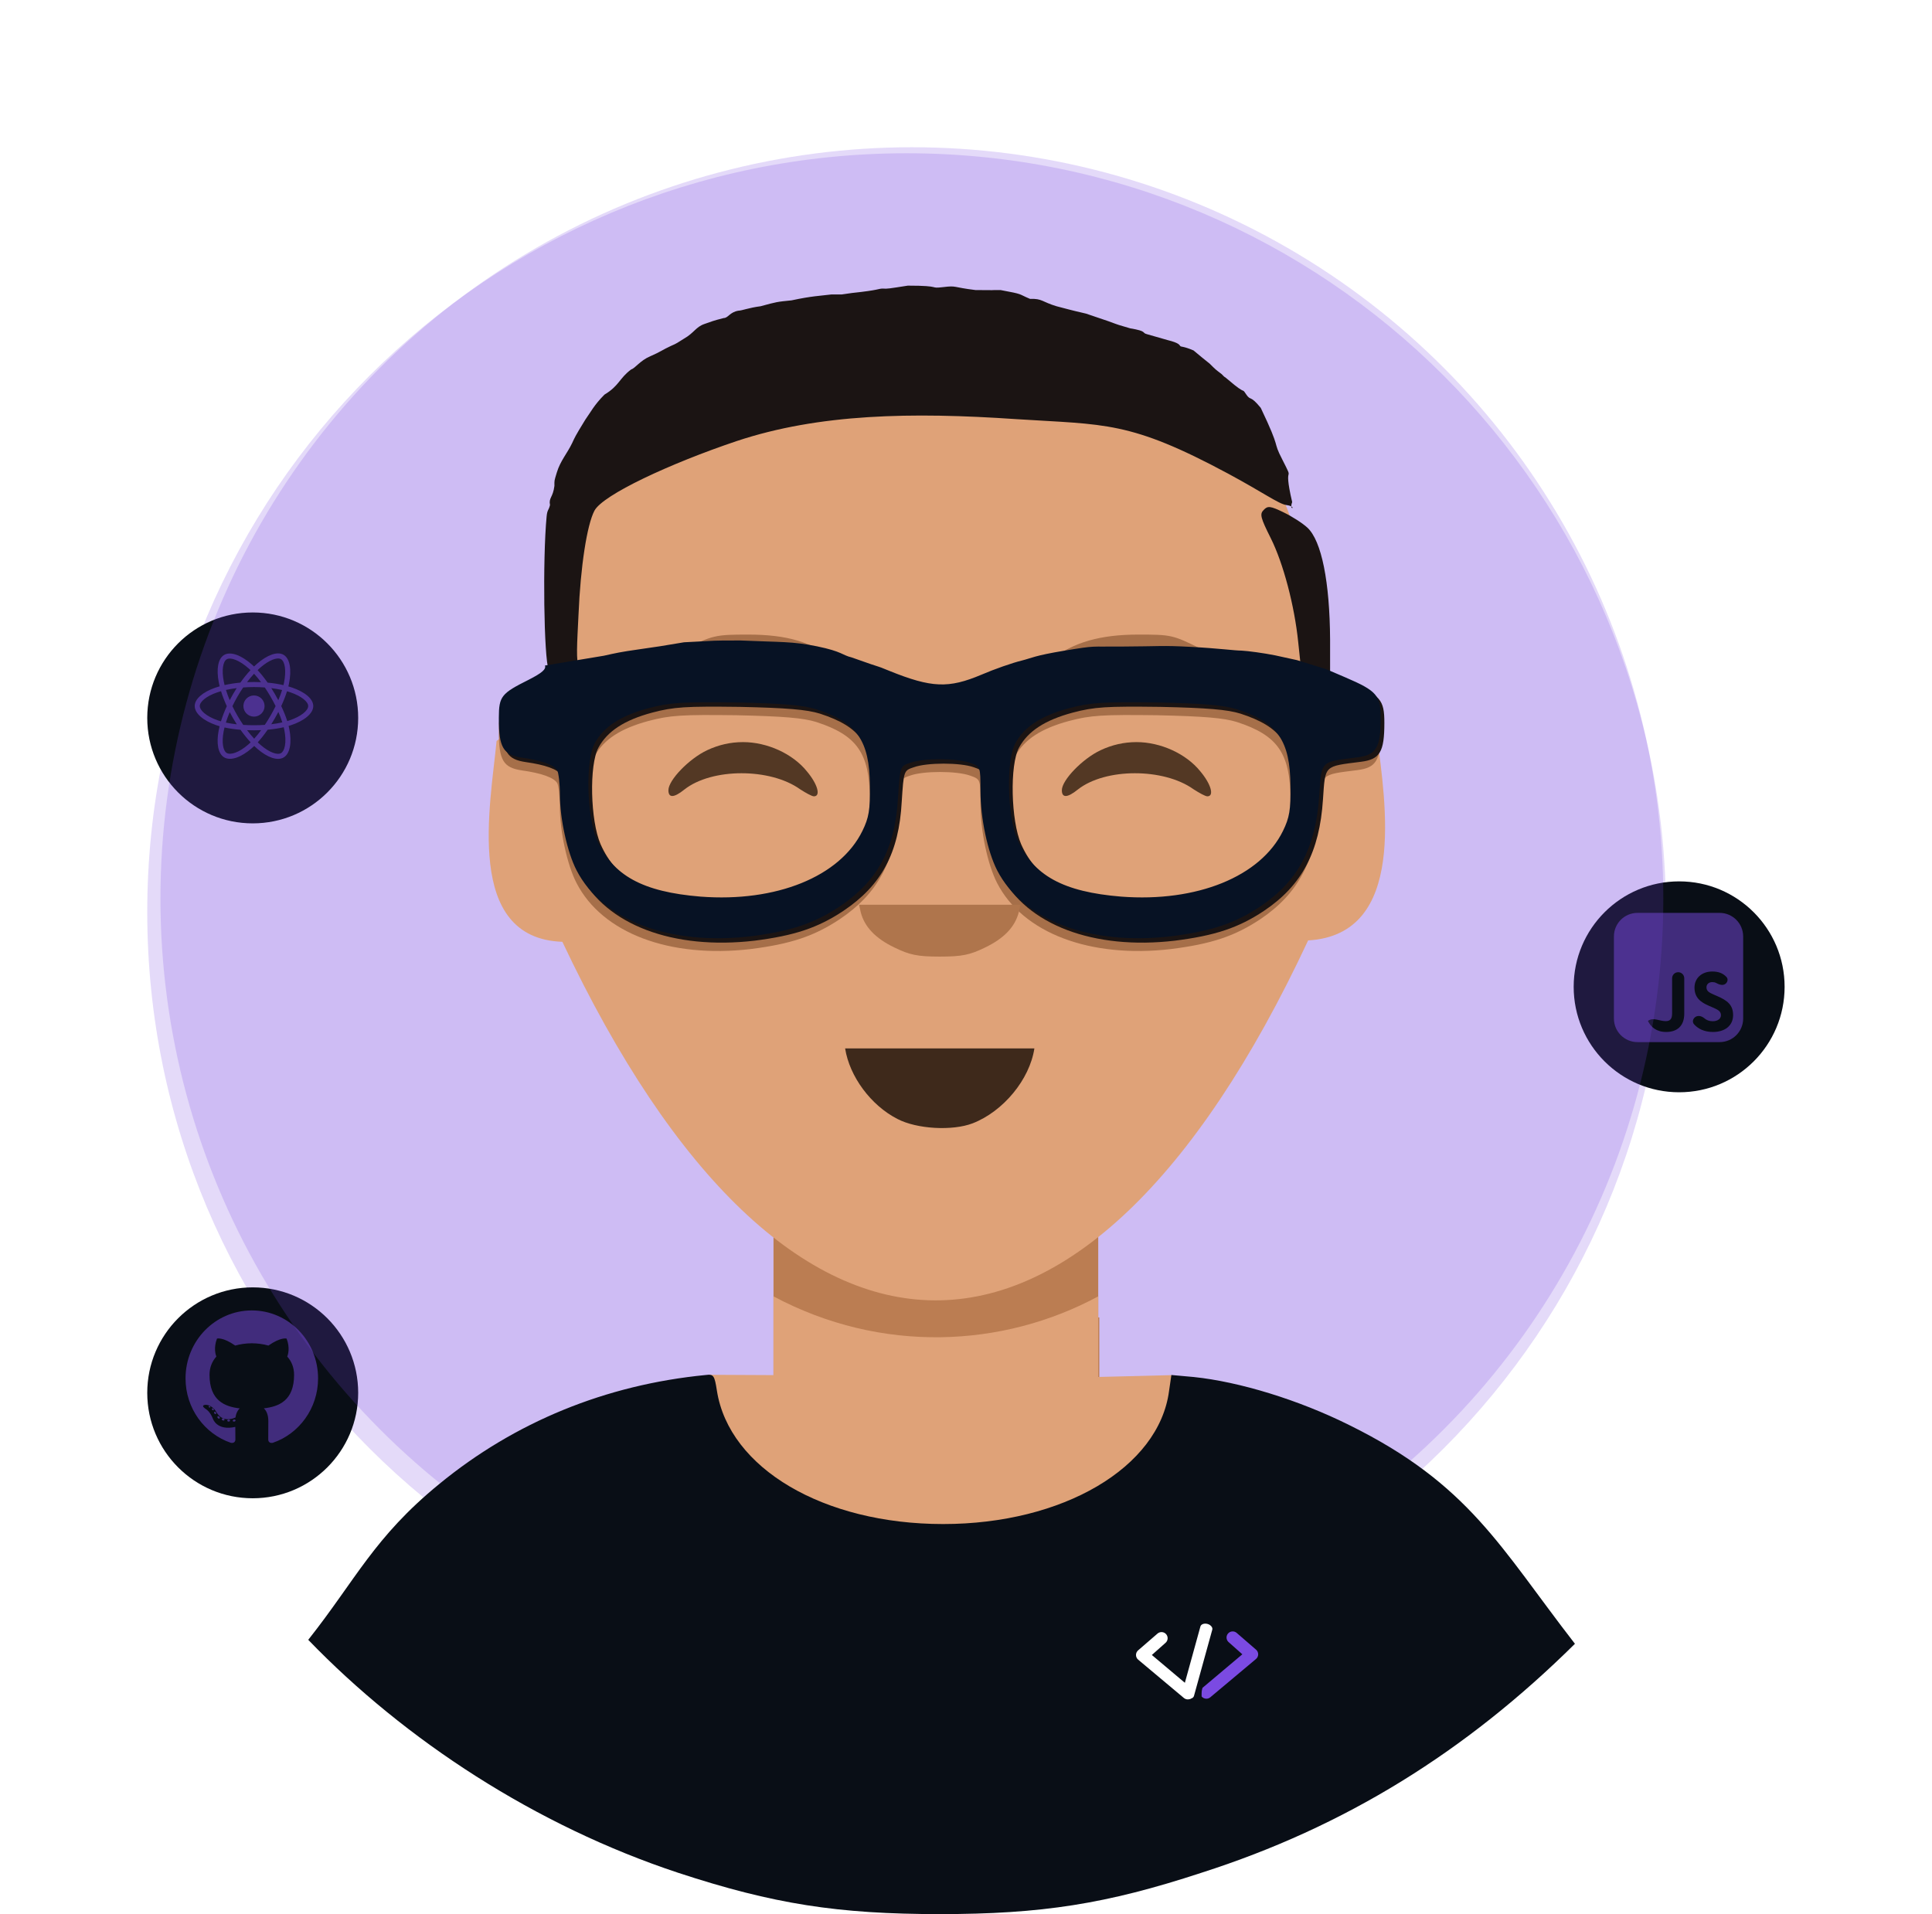 <svg width="656" height="650" viewBox="0 0 656 650" fill="none" xmlns="http://www.w3.org/2000/svg">
<path d="M565.667 309.713C565.667 167.408 450.231 52.046 307.834 52.046C165.436 52.046 50 167.408 50 309.713C50 452.018 165.436 567.379 307.834 567.379C450.231 567.379 565.667 452.018 565.667 309.713Z" fill="#7B4AE2" fill-opacity="0.2"/>
<g filter="url(#filter0_d_112_65)">
<circle cx="570.143" cy="331.11" r="35.81" fill="#090E16"/>
</g>
<path fill-rule="evenodd" clip-rule="evenodd" d="M548 318C548 313.582 551.582 310 556 310H583.883C588.301 310 591.883 313.582 591.883 318V345.883C591.883 350.301 588.301 353.883 583.883 353.883H556C551.582 353.883 548 350.301 548 345.883V318ZM559.538 346.672C559.538 346.672 559.538 346.672 559.538 346.672L559.539 346.672C560.511 348.733 562.426 350.442 565.724 350.442C569.377 350.442 571.881 348.498 571.881 344.226V332.208C571.881 331.07 570.958 330.147 569.819 330.147V330.147C568.68 330.147 567.757 331.07 567.757 332.208V344.168C567.757 346.23 566.903 346.76 565.548 346.76V346.76C563.577 346.76 561.502 345.484 559.816 346.504L559.539 346.672L559.539 346.672C559.538 346.672 559.538 346.672 559.538 346.672V346.672ZM578.722 345.804C577.888 345.093 576.722 344.724 575.773 345.273V345.273C574.846 345.81 574.478 347.004 575.187 347.807C576.57 349.375 578.706 350.442 581.632 350.442C585.55 350.442 588.466 348.41 588.466 344.698C588.466 341.252 586.493 339.72 582.987 338.218L581.956 337.776C580.189 337.01 579.423 336.509 579.423 335.272C579.423 334.27 580.189 333.505 581.397 333.505C581.9 333.505 582.328 333.596 582.708 333.799C583.673 334.315 584.826 334.772 585.746 334.181V334.181C586.594 333.636 586.896 332.492 586.206 331.758C584.971 330.443 583.399 329.911 581.397 329.911C577.714 329.911 575.358 332.267 575.358 335.36C575.358 338.718 577.332 340.309 580.307 341.575L581.338 342.018C583.223 342.842 584.342 343.343 584.342 344.757C584.342 345.935 583.253 346.79 581.544 346.79C580.333 346.79 579.436 346.413 578.722 345.804Z" fill="#7B4AE2" fill-opacity="0.5"/>
<g filter="url(#filter1_d_112_65)">
<circle cx="85.81" cy="239.794" r="35.81" fill="#090E16"/>
</g>
<path d="M99.207 233.496C98.79 233.352 98.357 233.216 97.912 233.088C97.985 232.789 98.052 232.494 98.112 232.204C99.093 227.443 98.451 223.608 96.262 222.345C94.162 221.134 90.728 222.396 87.26 225.415C86.926 225.705 86.592 226.012 86.258 226.334C86.035 226.121 85.813 225.915 85.591 225.718C81.956 222.491 78.313 221.131 76.125 222.397C74.028 223.612 73.406 227.217 74.289 231.729C74.374 232.165 74.474 232.61 74.587 233.063C74.071 233.209 73.573 233.365 73.097 233.531C68.836 235.017 66.115 237.345 66.115 239.76C66.115 242.255 69.036 244.757 73.474 246.274C73.825 246.393 74.188 246.506 74.563 246.614C74.441 247.103 74.335 247.583 74.247 248.051C73.405 252.484 74.062 256.005 76.154 257.211C78.315 258.458 81.942 257.177 85.473 254.09C85.753 253.846 86.033 253.587 86.313 253.316C86.677 253.666 87.04 253.997 87.401 254.308C90.822 257.252 94.201 258.441 96.291 257.231C98.45 255.981 99.151 252.199 98.24 247.598C98.171 247.246 98.09 246.887 97.999 246.522C98.254 246.447 98.504 246.369 98.747 246.288C103.361 244.759 106.364 242.288 106.364 239.76C106.364 237.336 103.554 234.992 99.207 233.496ZM98.207 244.656C97.987 244.729 97.761 244.799 97.531 244.868C97.021 243.255 96.334 241.54 95.492 239.769C96.295 238.039 96.956 236.346 97.451 234.744C97.863 234.863 98.263 234.989 98.648 235.122C102.372 236.404 104.644 238.3 104.644 239.76C104.644 241.316 102.191 243.336 98.207 244.656ZM96.553 247.932C96.956 249.966 97.014 251.806 96.747 253.244C96.507 254.536 96.025 255.397 95.429 255.743C94.161 256.477 91.448 255.522 88.523 253.005C88.187 252.716 87.85 252.408 87.511 252.082C88.645 250.842 89.778 249.4 90.885 247.798C92.83 247.626 94.669 247.343 96.336 246.958C96.418 247.289 96.491 247.614 96.553 247.932ZM79.836 255.616C78.597 256.053 77.61 256.066 77.013 255.722C75.744 254.99 75.216 252.163 75.936 248.371C76.019 247.937 76.117 247.491 76.23 247.035C77.879 247.4 79.703 247.662 81.654 247.82C82.767 249.387 83.934 250.828 85.109 252.089C84.852 252.337 84.596 252.573 84.342 252.795C82.78 254.16 81.216 255.129 79.836 255.616ZM74.031 244.647C72.068 243.976 70.447 243.104 69.336 242.153C68.338 241.298 67.834 240.449 67.834 239.76C67.834 238.295 70.019 236.425 73.663 235.155C74.105 235.001 74.568 234.855 75.049 234.719C75.552 236.357 76.213 238.07 77.01 239.802C76.203 241.56 75.533 243.3 75.024 244.958C74.681 244.859 74.35 244.756 74.031 244.647ZM75.977 231.399C75.22 227.533 75.723 224.617 76.987 223.885C78.333 223.106 81.311 224.217 84.449 227.004C84.65 227.182 84.851 227.368 85.053 227.561C83.884 228.817 82.728 230.247 81.624 231.804C79.731 231.98 77.919 232.262 76.253 232.639C76.149 232.218 76.056 231.804 75.977 231.399ZM93.338 235.686C92.94 234.998 92.531 234.327 92.114 233.673C93.399 233.836 94.629 234.051 95.784 234.315C95.438 235.427 95.005 236.589 94.496 237.781C94.131 237.087 93.745 236.389 93.338 235.686ZM86.258 228.79C87.051 229.649 87.846 230.609 88.627 231.649C87.84 231.612 87.043 231.593 86.239 231.593C85.443 231.593 84.652 231.612 83.87 231.648C84.652 230.617 85.453 229.659 86.258 228.79ZM79.133 235.698C78.735 236.388 78.356 237.083 77.997 237.779C77.496 236.592 77.068 235.424 76.718 234.297C77.866 234.04 79.091 233.83 80.367 233.67C79.944 234.33 79.532 235.006 79.133 235.698V235.698ZM80.403 245.973C79.085 245.826 77.842 245.626 76.694 245.377C77.049 244.229 77.487 243.036 77.999 241.823C78.359 242.519 78.739 243.215 79.14 243.906H79.14C79.547 244.61 79.97 245.3 80.403 245.973ZM86.306 250.852C85.491 249.972 84.678 249 83.884 247.953C84.655 247.984 85.441 247.999 86.239 247.999C87.059 247.999 87.871 247.981 88.669 247.945C87.885 249.01 87.094 249.984 86.306 250.852ZM94.513 241.761C95.051 242.988 95.504 244.174 95.864 245.302C94.697 245.568 93.437 245.783 92.11 245.942C92.528 245.28 92.94 244.597 93.345 243.894C93.755 243.183 94.144 242.471 94.513 241.761ZM91.856 243.035C91.227 244.126 90.581 245.167 89.925 246.15C88.731 246.236 87.497 246.28 86.239 246.28C84.987 246.28 83.768 246.241 82.595 246.165C81.913 245.169 81.253 244.124 80.628 243.044H80.628C80.004 241.967 79.43 240.881 78.91 239.802C79.43 238.719 80.003 237.632 80.623 236.557L80.622 236.557C81.244 235.479 81.898 234.44 82.574 233.45C83.771 233.36 84.999 233.312 86.239 233.312H86.239C87.485 233.312 88.714 233.36 89.911 233.451C90.576 234.434 91.226 235.47 91.85 236.548C92.481 237.638 93.061 238.718 93.585 239.777C93.063 240.855 92.484 241.945 91.856 243.035ZM95.403 223.834C96.751 224.612 97.275 227.746 96.428 231.857C96.374 232.119 96.313 232.386 96.247 232.657C94.577 232.272 92.764 231.985 90.865 231.807C89.76 230.232 88.613 228.8 87.463 227.561C87.772 227.263 88.081 226.979 88.389 226.712C91.36 224.126 94.137 223.105 95.403 223.834ZM86.239 236.166C88.224 236.166 89.833 237.775 89.833 239.76C89.833 241.745 88.224 243.354 86.239 243.354C84.254 243.354 82.645 241.745 82.645 239.76C82.645 237.775 84.254 236.166 86.239 236.166Z" fill="#7B4AE2" fill-opacity="0.5"/>
<g filter="url(#filter2_d_112_65)">
<circle cx="85.81" cy="468.98" r="35.81" fill="#090E16"/>
</g>
<path fill-rule="evenodd" clip-rule="evenodd" d="M85.5 445C73.075 445 63 455.328 63 468.07C63 478.262 69.447 486.91 78.387 489.96C79.511 490.174 79.924 489.46 79.924 488.851C79.924 488.3 79.903 486.483 79.894 484.555C73.634 485.951 72.313 481.834 72.313 481.834C71.29 479.167 69.815 478.458 69.815 478.458C67.774 477.026 69.969 477.056 69.969 477.056C72.228 477.218 73.418 479.433 73.418 479.433C75.425 482.96 78.682 481.94 79.966 481.351C80.168 479.86 80.751 478.842 81.394 478.266C76.397 477.682 71.143 475.704 71.143 466.865C71.143 464.346 72.022 462.288 73.461 460.673C73.228 460.091 72.457 457.745 73.679 454.567C73.679 454.567 75.569 453.947 79.868 456.932C81.663 456.421 83.588 456.165 85.5 456.156C87.412 456.165 89.339 456.421 91.137 456.932C95.431 453.947 97.318 454.567 97.318 454.567C98.543 457.745 97.772 460.091 97.539 460.673C98.981 462.288 99.854 464.346 99.854 466.865C99.854 475.725 94.591 477.676 89.58 478.248C90.388 478.963 91.107 480.367 91.107 482.52C91.107 485.606 91.081 488.091 91.081 488.851C91.081 489.464 91.486 490.184 92.626 489.957C101.561 486.903 108 478.259 108 468.07C108 455.328 97.926 445 85.5 445ZM71.427 477.863C71.377 477.978 71.202 478.012 71.041 477.933C70.878 477.858 70.787 477.702 70.839 477.587C70.888 477.469 71.064 477.436 71.227 477.515C71.391 477.59 71.484 477.748 71.427 477.863ZM72.534 478.876C72.427 478.978 72.217 478.93 72.074 478.769C71.927 478.608 71.9 478.393 72.008 478.29C72.119 478.188 72.323 478.235 72.47 478.396C72.617 478.559 72.646 478.773 72.534 478.876ZM73.293 480.171C73.155 480.269 72.93 480.177 72.79 479.972C72.653 479.767 72.653 479.521 72.793 479.422C72.933 479.324 73.155 479.413 73.296 479.616C73.434 479.825 73.434 480.071 73.293 480.171ZM74.577 481.672C74.454 481.811 74.191 481.774 73.999 481.583C73.802 481.397 73.747 481.133 73.871 480.994C73.996 480.854 74.26 480.893 74.454 481.082C74.649 481.268 74.709 481.534 74.577 481.672ZM76.237 482.178C76.182 482.359 75.929 482.441 75.674 482.364C75.42 482.285 75.254 482.073 75.305 481.891C75.358 481.709 75.612 481.623 75.869 481.706C76.123 481.784 76.29 481.994 76.237 482.178ZM78.125 482.393C78.132 482.583 77.916 482.741 77.648 482.744C77.379 482.751 77.162 482.597 77.159 482.409C77.159 482.217 77.37 482.061 77.639 482.056C77.906 482.051 78.125 482.204 78.125 482.393ZM79.981 482.32C80.013 482.506 79.827 482.696 79.561 482.747C79.3 482.796 79.058 482.681 79.025 482.497C78.993 482.307 79.182 482.116 79.443 482.067C79.709 482.02 79.947 482.131 79.981 482.32Z" fill="#7B4AE2" fill-opacity="0.5"/>
<g filter="url(#filter3_f_112_65)">
<circle cx="309.624" cy="305.148" r="255.148" fill="#7B4AE2" fill-opacity="0.2"/>
</g>
<path fill-rule="evenodd" clip-rule="evenodd" d="M262.636 404.465C299.391 424.056 340.608 421.88 372.901 404.463V447.383L373.266 447.373V472.572H262.636V404.465Z" fill="#BB7D52"/>
<path fill-rule="evenodd" clip-rule="evenodd" d="M262.635 440.226C299.39 459.819 340.607 457.642 372.901 440.226V467.595L397.734 466.976L398.042 466.988C398.042 532.959 240.326 542.834 240.326 466.889L240.942 466.861L262.635 466.972V440.226V440.226Z" fill="#DFA278"/>
<path fill-rule="evenodd" clip-rule="evenodd" d="M198.067 169.098C285.781 113.249 397.996 133.109 435.909 169.937C446.87 196.314 447.645 221.755 444.42 249.065C451.825 243.751 460.631 244.967 467.569 249.916C470.38 272.577 477.909 317.405 444.169 319.35C367.5 483.5 267 481 190.95 319.823C157.51 318.669 166.527 273.364 168.616 251.608C176.639 245.504 185.801 248.576 191.487 251.307L198.067 169.098Z" fill="#DFA278"/>
<path fill-rule="evenodd" clip-rule="evenodd" d="M185.039 230.339C185.499 231.604 184.002 232.87 179.511 235.172C170.215 239.815 169.4 240.78 169.377 248.053V248.405C169.377 258.185 170.874 260.715 177.322 261.637C183.887 262.558 188.034 264.053 189.186 265.894C189.645 266.7 190.107 270.382 190.107 274.179C190.107 282.349 192.64 293.856 195.75 299.839C204.502 316.87 227.304 325.5 254.943 322.278C268.533 320.551 276.479 317.905 285.116 312.151C298.015 303.522 304.003 292.475 304.924 275.1C305.616 264.513 305.616 264.513 309.071 263.362C313.562 261.752 324.733 261.752 329.34 263.362C332.909 264.628 332.909 264.628 332.909 272.799C332.909 282.234 335.328 293.511 338.552 299.84C347.305 316.87 370.107 325.5 397.631 322.278C411.336 320.552 419.282 317.905 427.92 312.153C440.818 303.523 446.807 292.131 447.958 274.295C448.764 262.558 448.189 263.133 460.857 261.522C467.305 260.717 468.803 258.185 468.803 248.289C468.803 240.464 467.536 238.97 456.826 234.367L450.376 231.604L440.357 228.499L432.987 226.888C428.956 226.082 423.774 225.391 421.585 225.276C419.282 225.276 413.525 223.204 407.767 220.329C398.207 215.61 397.747 215.495 386.461 215.495C373.563 215.495 364.464 218.142 357.093 223.896C354.906 225.621 350.299 227.807 347.074 228.613C343.734 229.419 337.516 231.605 333.255 233.446C322.084 238.164 316.326 237.934 302.046 232.18C295.827 229.65 289.953 227.577 289.148 227.577C288.34 227.577 285.692 225.967 283.274 224.011C275.673 218.027 267.151 215.495 254.022 215.495C242.851 215.495 242.161 215.726 232.257 220.444C225.577 223.666 220.394 225.276 217.285 225.276C214.75 225.391 209.223 226.082 205.077 227.003L185.039 230.339V230.339ZM277.17 245.183C290.988 249.67 295.249 255.768 295.365 271.187C295.48 279.358 295.02 282.005 292.832 286.491C285.232 302.026 263.58 310.772 237.898 308.815C218.206 307.204 208.071 301.681 202.659 289.484C199.204 281.544 198.743 262.558 201.967 256.689C204.962 251.165 210.721 247.369 220.163 244.837C227.534 242.881 231.565 242.651 249.991 242.881C265.883 243.226 272.794 243.802 277.17 245.183V245.183ZM419.972 245.183C433.793 249.67 438.053 255.768 438.169 271.187C438.284 279.358 437.823 282.005 435.635 286.491C428.034 302.026 406.383 310.772 380.701 308.815C361.009 307.204 350.874 301.681 345.461 289.484C342.006 281.544 341.546 262.558 344.77 256.689C347.765 251.165 353.523 247.369 362.966 244.837C370.337 242.881 374.367 242.651 392.793 242.881C408.686 243.226 415.596 243.802 419.972 245.183V245.183Z" fill="#A66F49"/>
<path fill-rule="evenodd" clip-rule="evenodd" d="M289.25 99.5L285.75 100L282.22 100C278.25 100.5 275.75 100.5 268.75 102C263.75 102.5 263.75 102.5 258.25 104C254.25 104.5 251.902 105.5 250.75 105.5C247.75 106 247.25 108 245.75 108C241.75 109 241.75 109.167 239.25 110C236.25 111 235.75 113 232.25 115C229.75 116.5 230.168 116.465 227.75 117.5C224.986 118.766 224.25 119.5 220.75 121C217.285 122.485 215.75 125 214.25 125.5C210.25 128.5 210.25 131 205.25 134C201.75 137.5 200.544 139.994 198.75 142.5C195.065 148.484 195.207 148.5 194.25 150.5C192.576 154 190.25 156.5 189.053 160.492C188.15 163.5 188.25 163 188.25 165C187.75 169 186.25 169 186.75 171.5C186.25 173.5 185.826 173 185.597 175.438C184.216 190.167 184.676 223.246 186.289 227.503C186.75 228.769 185.253 230.035 180.761 232.337C171.317 237.054 170.627 237.975 170.627 245.569C170.627 255.35 172.124 257.881 178.573 258.802C185.137 259.722 189.283 261.218 190.435 263.06C190.895 263.865 191.356 267.547 191.356 271.344C191.356 279.514 193.89 291.021 196.999 297.005C205.752 314.035 228.554 322.665 256.194 319.443C269.783 317.717 277.729 315.07 286.367 309.317C299.265 300.687 305.253 289.64 306.175 272.265C306.866 261.678 306.866 261.679 310.321 260.528C314.812 258.917 325.983 258.917 330.59 260.528C334.16 261.794 334.16 261.794 334.16 269.964C334.16 279.4 336.578 290.676 339.803 297.005C348.555 314.036 371.358 322.665 398.882 319.444C412.586 317.717 420.532 315.071 429.17 309.318C442.068 300.688 448.057 289.296 449.209 271.46C450.014 259.723 449.439 260.299 462.107 258.687C468.556 257.882 470.053 255.35 470.053 245.455C470.053 237.63 468.786 236.134 458.076 231.532L451.627 228.77V217.263C451.512 197.586 448.748 183.663 443.911 179.176C442.298 177.68 438.729 175.379 435.849 173.997C431.358 171.811 430.437 171.696 429.055 173.192C427.673 174.573 428.018 175.839 431.473 182.743C435.734 191.258 439.534 205.642 440.801 218.069L441.608 225.664L434.237 226.052C430.206 225.247 425.024 227.557 422.835 225.442C420.532 225.442 421.222 226.061 408.75 225.664C399.191 224.945 398.536 225.664 387.25 225.664C374.351 225.664 375.25 226.061 358.344 226.061C350.25 227 351.549 226.973 348.325 227.779C344.985 228.584 338.766 228.77 334.505 230.611C323.334 235.33 317.576 235.099 303.295 229.346C297.077 226.814 291.204 224.743 290.397 224.743C289.591 224.743 286.943 226.132 284.524 224.176C264.75 224.176 261.879 225 248.75 225C237.579 225 248.75 225 232.75 224.743C218.535 227.442 221.644 227.442 218.535 227.442C216.001 227.557 210.474 228.247 206.328 229.167C194.581 231.699 195.502 228.195 196.423 208.864C197.114 192.294 199.302 178.256 201.836 173.422C204.715 168.014 227.518 157.392 250.09 149.798C278.075 140.478 309.514 139.91 344.985 142.327C375.388 144.283 383.45 142.814 417.078 160.88C428.825 167.209 434.217 171.155 436.75 171.5C440.897 172.075 437.483 173.952 438.75 170.5C435.354 155.958 439.96 165.048 435.354 155.958C431.899 149.284 435.25 153.5 428.078 138.5C424.25 133.849 424.805 136.38 423.078 133.849C421.465 131.432 423.514 134.53 417.078 129C414.75 127 416.75 129 414.75 127C412.75 125.5 412.75 125.5 410.75 123.5C408.25 121.5 408.25 121.5 405.25 119C401.75 117.5 400.981 117.846 400.75 117.5C400.405 117.155 400.5 116.5 396.5 115.5C393 114.5 393 114.5 389.5 113.5C387.5 113 389.75 112.5 383.75 111.5C375.25 109 383.75 111.5 368.75 106.5C362.25 105 362.75 105 358.75 104C353.75 102.5 353.896 101.341 349.75 101.5C345.373 99.659 347.75 100 339.75 98.5C334.25 98.5 340.25 98.593 331.25 98.5C323.25 97.529 324.972 96.925 320.25 97.5C315.183 98.076 320.25 97 308.25 97C301.75 98 301.362 98.115 299.75 98C298.138 98 298.75 98.5 289.25 99.5ZM278.419 242.347C292.239 246.835 296.5 252.934 296.615 268.353C296.731 276.523 296.27 279.169 294.082 283.657C286.481 299.191 264.83 307.936 239.148 305.98C219.456 304.37 209.321 298.846 203.909 286.648C200.454 278.709 199.993 259.722 203.218 253.854C206.212 248.331 211.97 244.534 221.413 242.002C228.784 240.046 232.815 239.815 251.241 240.046C267.133 240.391 274.043 240.966 278.419 242.347ZM421.222 242.347C435.042 246.835 439.303 252.934 439.418 268.353C439.534 276.523 439.073 279.169 436.885 283.657C429.284 299.191 407.633 307.936 381.952 305.98C362.259 304.37 352.124 298.846 346.712 286.648C343.257 278.709 342.796 259.722 346.021 253.854C349.015 248.331 354.773 244.534 364.216 242.002C371.587 240.046 375.618 239.815 394.044 240.046C409.936 240.391 416.846 240.966 421.222 242.347Z" fill="#1B1413"/>
<path fill-rule="evenodd" clip-rule="evenodd" d="M240.087 254.771C233.983 257.647 226.957 264.896 226.957 268.349C226.957 270.995 228.8 270.995 232.37 268.118C241.698 260.754 261.507 260.754 271.641 268.003C273.599 269.269 275.672 270.419 276.363 270.419C278.781 270.419 277.63 266.277 273.945 261.904C269.108 255.921 260.471 252.009 252.293 252.009C248.032 252.009 244.002 252.929 240.087 254.77V254.771V254.771Z" fill="#533824"/>
<path fill-rule="evenodd" clip-rule="evenodd" d="M373.677 254.771C367.573 257.647 360.548 264.896 360.548 268.349C360.548 270.995 362.391 270.995 365.961 268.118C375.289 260.754 395.097 260.754 405.232 268.003C407.189 269.269 409.262 270.419 409.954 270.419C412.372 270.419 411.22 266.277 407.535 261.904C402.698 255.921 394.061 252.009 385.884 252.009C381.623 252.009 377.593 252.929 373.677 254.77L373.677 254.771V254.771Z" fill="#533824"/>
<path fill-rule="evenodd" clip-rule="evenodd" d="M292.256 309.773C293.523 314.721 297.208 318.634 303.657 321.741C308.84 324.272 311.488 324.847 319.089 324.847C326.69 324.847 329.339 324.272 334.521 321.741C340.97 318.634 344.655 314.722 345.922 309.773L346.498 307.242H319.089H291.68L292.256 309.773V309.773Z" fill="#AF754C"/>
<path fill-rule="evenodd" clip-rule="evenodd" d="M185.039 226.003C185.499 227.269 184.002 228.535 179.511 230.836C170.215 235.479 169.4 236.446 169.377 243.718V244.07C169.377 253.85 170.874 256.381 177.322 257.302C183.887 258.222 188.034 259.718 189.186 261.559C189.645 262.365 190.107 266.047 190.107 269.844C190.107 278.014 192.64 289.522 195.75 295.504C204.502 312.535 227.304 321.164 254.943 317.943C268.533 316.216 276.479 313.57 285.116 307.817C298.015 299.187 304.003 288.141 304.924 270.765C305.616 260.178 305.616 260.178 309.071 259.028C313.562 257.418 324.733 257.418 329.34 259.028C332.909 260.293 332.909 260.293 332.909 268.464C332.909 277.899 335.328 289.176 338.552 295.506C347.305 312.535 370.107 321.164 397.631 317.943C411.336 316.217 419.282 313.57 427.92 307.818C440.818 299.188 446.807 287.796 447.958 269.96C448.764 258.222 448.189 258.799 460.857 257.187C467.305 256.382 468.803 253.85 468.803 243.954C468.803 236.13 467.536 234.635 456.826 230.032L450.376 227.269L440.357 224.164L432.987 222.552C428.956 221.747 423.774 221.056 421.585 220.941C419.282 220.941 414 220.184 404.5 219.676C394 219.115 394.5 219.5 380.701 219.561C370 219.676 372.5 219.12 361.5 220.941C351.074 222.667 350.299 223.473 347.074 224.278C343.734 225.084 337.516 227.27 333.255 229.111C322.084 233.829 316.326 233.599 302.046 227.845C295.827 225.315 302.046 227.845 289.148 223.242C286 222.5 286 221.255 277.5 219.5C269 217.745 265 218.109 251.5 217.5C240.329 217.5 245 217.5 232.257 218.109C224 219.5 224 219.5 217 220.5C210.419 221.44 209.223 221.747 205.077 222.667L185.039 226.003ZM277.17 240.848C290.988 245.336 295.249 251.434 295.365 266.853C295.48 275.023 295.02 277.67 292.832 282.156C285.232 297.691 263.58 306.437 237.898 304.479C218.206 302.869 208.071 297.346 202.659 285.149C199.204 277.209 198.743 258.222 201.967 252.354C204.962 246.83 210.721 243.034 220.163 240.502C227.534 238.546 231.565 238.316 249.991 238.546C265.883 238.89 272.794 239.467 277.17 240.848ZM419.972 240.848C433.793 245.336 438.053 251.434 438.169 266.853C438.284 275.023 437.823 277.67 435.635 282.156C428.034 297.691 406.383 306.437 380.701 304.479C361.009 302.869 350.874 297.346 345.461 285.149C342.006 277.209 341.546 258.222 344.77 252.354C347.765 246.83 353.523 243.034 362.966 240.502C370.337 238.546 374.367 238.316 392.793 238.546C408.686 238.89 415.596 239.467 419.972 240.848Z" fill="#071224"/>
<path fill-rule="evenodd" clip-rule="evenodd" d="M286.958 356.03C288.455 365.581 295.711 375.362 304.694 379.965C311.258 383.417 323.35 384.107 330.26 381.461C340.625 377.433 349.608 366.617 351.22 356.03H286.958V356.03Z" fill="#3E291B"/>
<path d="M359.721 578.002L367.116 571.994C368.83 570.602 371.349 570.861 372.742 572.574C374.136 574.286 373.876 576.802 372.162 578.195L368.583 581.102L394.568 602.978C396.281 604.37 396.541 606.887 395.148 608.599C394.357 609.57 393.205 610.074 392.043 610.074C391.156 610.074 390.263 609.781 389.522 609.179L359.721 584.202C358.787 583.443 358.245 582.305 358.245 581.102C358.245 579.899 358.787 578.76 359.721 578.002V578.002Z" fill="#7B4AE2"/>
<path d="M392.56 541.293C394.683 541.31 396.391 543.043 396.374 545.165L396.044 606.263C396.027 608.384 394.291 610.091 392.168 610.073C391.63 610.07 391.12 609.955 390.656 609.752C389.291 609.154 388.341 607.786 388.354 606.201L388.685 545.104C388.702 542.982 390.437 541.276 392.56 541.293V541.293Z" fill="#7B4AE2"/>
<path d="M409.437 583.321L412.169 581.102L402.441 573.198C400.727 571.806 400.468 569.29 401.861 567.577C403.254 565.865 405.773 565.605 407.487 566.998L421.03 578.001C421.965 578.76 422.507 579.899 422.507 581.102C422.507 582.305 421.965 583.443 421.03 584.202L414.483 589.521C413.742 590.123 412.849 590.417 411.963 590.417C410.8 590.417 409.648 589.913 408.857 588.942C407.464 587.23 407.724 584.713 409.437 583.321V583.321Z" fill="#C83267"/>
<path fill-rule="evenodd" clip-rule="evenodd" d="M239.624 466.93C205.652 470.236 174.789 482.889 149.107 503.977C127.008 522.046 120.843 536.407 104.663 556.86C137.629 591.033 181.958 619.987 230.298 635.98C262.543 646.58 284.54 650 319.088 650C353.639 650 375.634 646.58 407.881 635.98C456.649 620.396 497.728 594.859 534.759 558.205C509.396 525.495 498.957 504.057 458.091 483.914C440.931 475.365 420.778 469.21 405.346 467.614L398.078 466.959L397.733 466.952L396.939 472.402C393.485 498.392 360.895 517.542 320.241 517.542C279.589 517.542 247.573 498.619 243.426 472.288C242.621 467.044 242.274 466.588 239.626 466.93H239.624V466.93Z" fill="#090E16"/>
<path d="M386.489 560.392L393.071 554.698C393.964 553.974 395.275 554.109 396 555C396.725 555.892 396.59 557.202 395.698 557.927L391.103 562.006L404.628 573.396C404.93 574.5 404.93 574.5 404.93 576.322C404.519 576.828 403.919 577.09 403.314 577.09C402.853 577.09 402.388 576.938 402.002 576.624L386.489 563.62C386.003 563.225 385.721 562.632 385.721 562.006C385.721 561.38 386.003 560.787 386.489 560.392Z" fill="white"/>
<path d="M426.441 560.16L419.859 554.466C418.967 553.741 417.655 553.877 416.93 554.768C416.205 555.659 416.34 556.97 417.232 557.695L421.828 561.774L408.302 573.163C408 574.268 408 574.268 408 576.09C408.411 576.596 409.011 576.858 409.616 576.858C410.078 576.858 410.542 576.705 410.928 576.392L426.441 563.388C426.927 562.993 427.209 562.4 427.209 561.774C427.209 561.148 426.927 560.555 426.441 560.16Z" fill="#7B4AE2"/>
<path d="M402.997 576.786C401.887 576.481 401.164 575.602 401.383 574.822L407.596 552.327C407.815 551.546 408.892 551.161 410.002 551.465C410.284 551.542 410.54 551.656 410.762 551.795C411.418 552.208 411.78 552.846 411.617 553.429L405.404 575.923C405.185 576.704 404.108 577.09 402.997 576.786V576.786Z" fill="white"/>
<defs>
<filter id="filter0_d_112_65" x="484.333" y="249.3" width="171.62" height="171.62" filterUnits="userSpaceOnUse" color-interpolation-filters="sRGB">
<feFlood flood-opacity="0" result="BackgroundImageFix"/>
<feColorMatrix in="SourceAlpha" type="matrix" values="0 0 0 0 0 0 0 0 0 0 0 0 0 0 0 0 0 0 127 0" result="hardAlpha"/>
<feOffset dy="4"/>
<feGaussianBlur stdDeviation="25"/>
<feComposite in2="hardAlpha" operator="out"/>
<feColorMatrix type="matrix" values="0 0 0 0 0 0 0 0 0 0 0 0 0 0 0 0 0 0 0.5 0"/>
<feBlend mode="normal" in2="BackgroundImageFix" result="effect1_dropShadow_112_65"/>
<feBlend mode="normal" in="SourceGraphic" in2="effect1_dropShadow_112_65" result="shape"/>
</filter>
<filter id="filter1_d_112_65" x="-3.05176e-05" y="157.984" width="171.62" height="171.62" filterUnits="userSpaceOnUse" color-interpolation-filters="sRGB">
<feFlood flood-opacity="0" result="BackgroundImageFix"/>
<feColorMatrix in="SourceAlpha" type="matrix" values="0 0 0 0 0 0 0 0 0 0 0 0 0 0 0 0 0 0 127 0" result="hardAlpha"/>
<feOffset dy="4"/>
<feGaussianBlur stdDeviation="25"/>
<feComposite in2="hardAlpha" operator="out"/>
<feColorMatrix type="matrix" values="0 0 0 0 0 0 0 0 0 0 0 0 0 0 0 0 0 0 0.5 0"/>
<feBlend mode="normal" in2="BackgroundImageFix" result="effect1_dropShadow_112_65"/>
<feBlend mode="normal" in="SourceGraphic" in2="effect1_dropShadow_112_65" result="shape"/>
</filter>
<filter id="filter2_d_112_65" x="-3.05176e-05" y="387.169" width="171.62" height="171.62" filterUnits="userSpaceOnUse" color-interpolation-filters="sRGB">
<feFlood flood-opacity="0" result="BackgroundImageFix"/>
<feColorMatrix in="SourceAlpha" type="matrix" values="0 0 0 0 0 0 0 0 0 0 0 0 0 0 0 0 0 0 127 0" result="hardAlpha"/>
<feOffset dy="4"/>
<feGaussianBlur stdDeviation="25"/>
<feComposite in2="hardAlpha" operator="out"/>
<feColorMatrix type="matrix" values="0 0 0 0 0 0 0 0 0 0 0 0 0 0 0 0 0 0 0.5 0"/>
<feBlend mode="normal" in2="BackgroundImageFix" result="effect1_dropShadow_112_65"/>
<feBlend mode="normal" in="SourceGraphic" in2="effect1_dropShadow_112_65" result="shape"/>
</filter>
<filter id="filter3_f_112_65" x="4.476" y="0" width="610.296" height="610.296" filterUnits="userSpaceOnUse" color-interpolation-filters="sRGB">
<feFlood flood-opacity="0" result="BackgroundImageFix"/>
<feBlend mode="normal" in="SourceGraphic" in2="BackgroundImageFix" result="shape"/>
<feGaussianBlur stdDeviation="25" result="effect1_foregroundBlur_112_65"/>
</filter>
</defs>
</svg>

